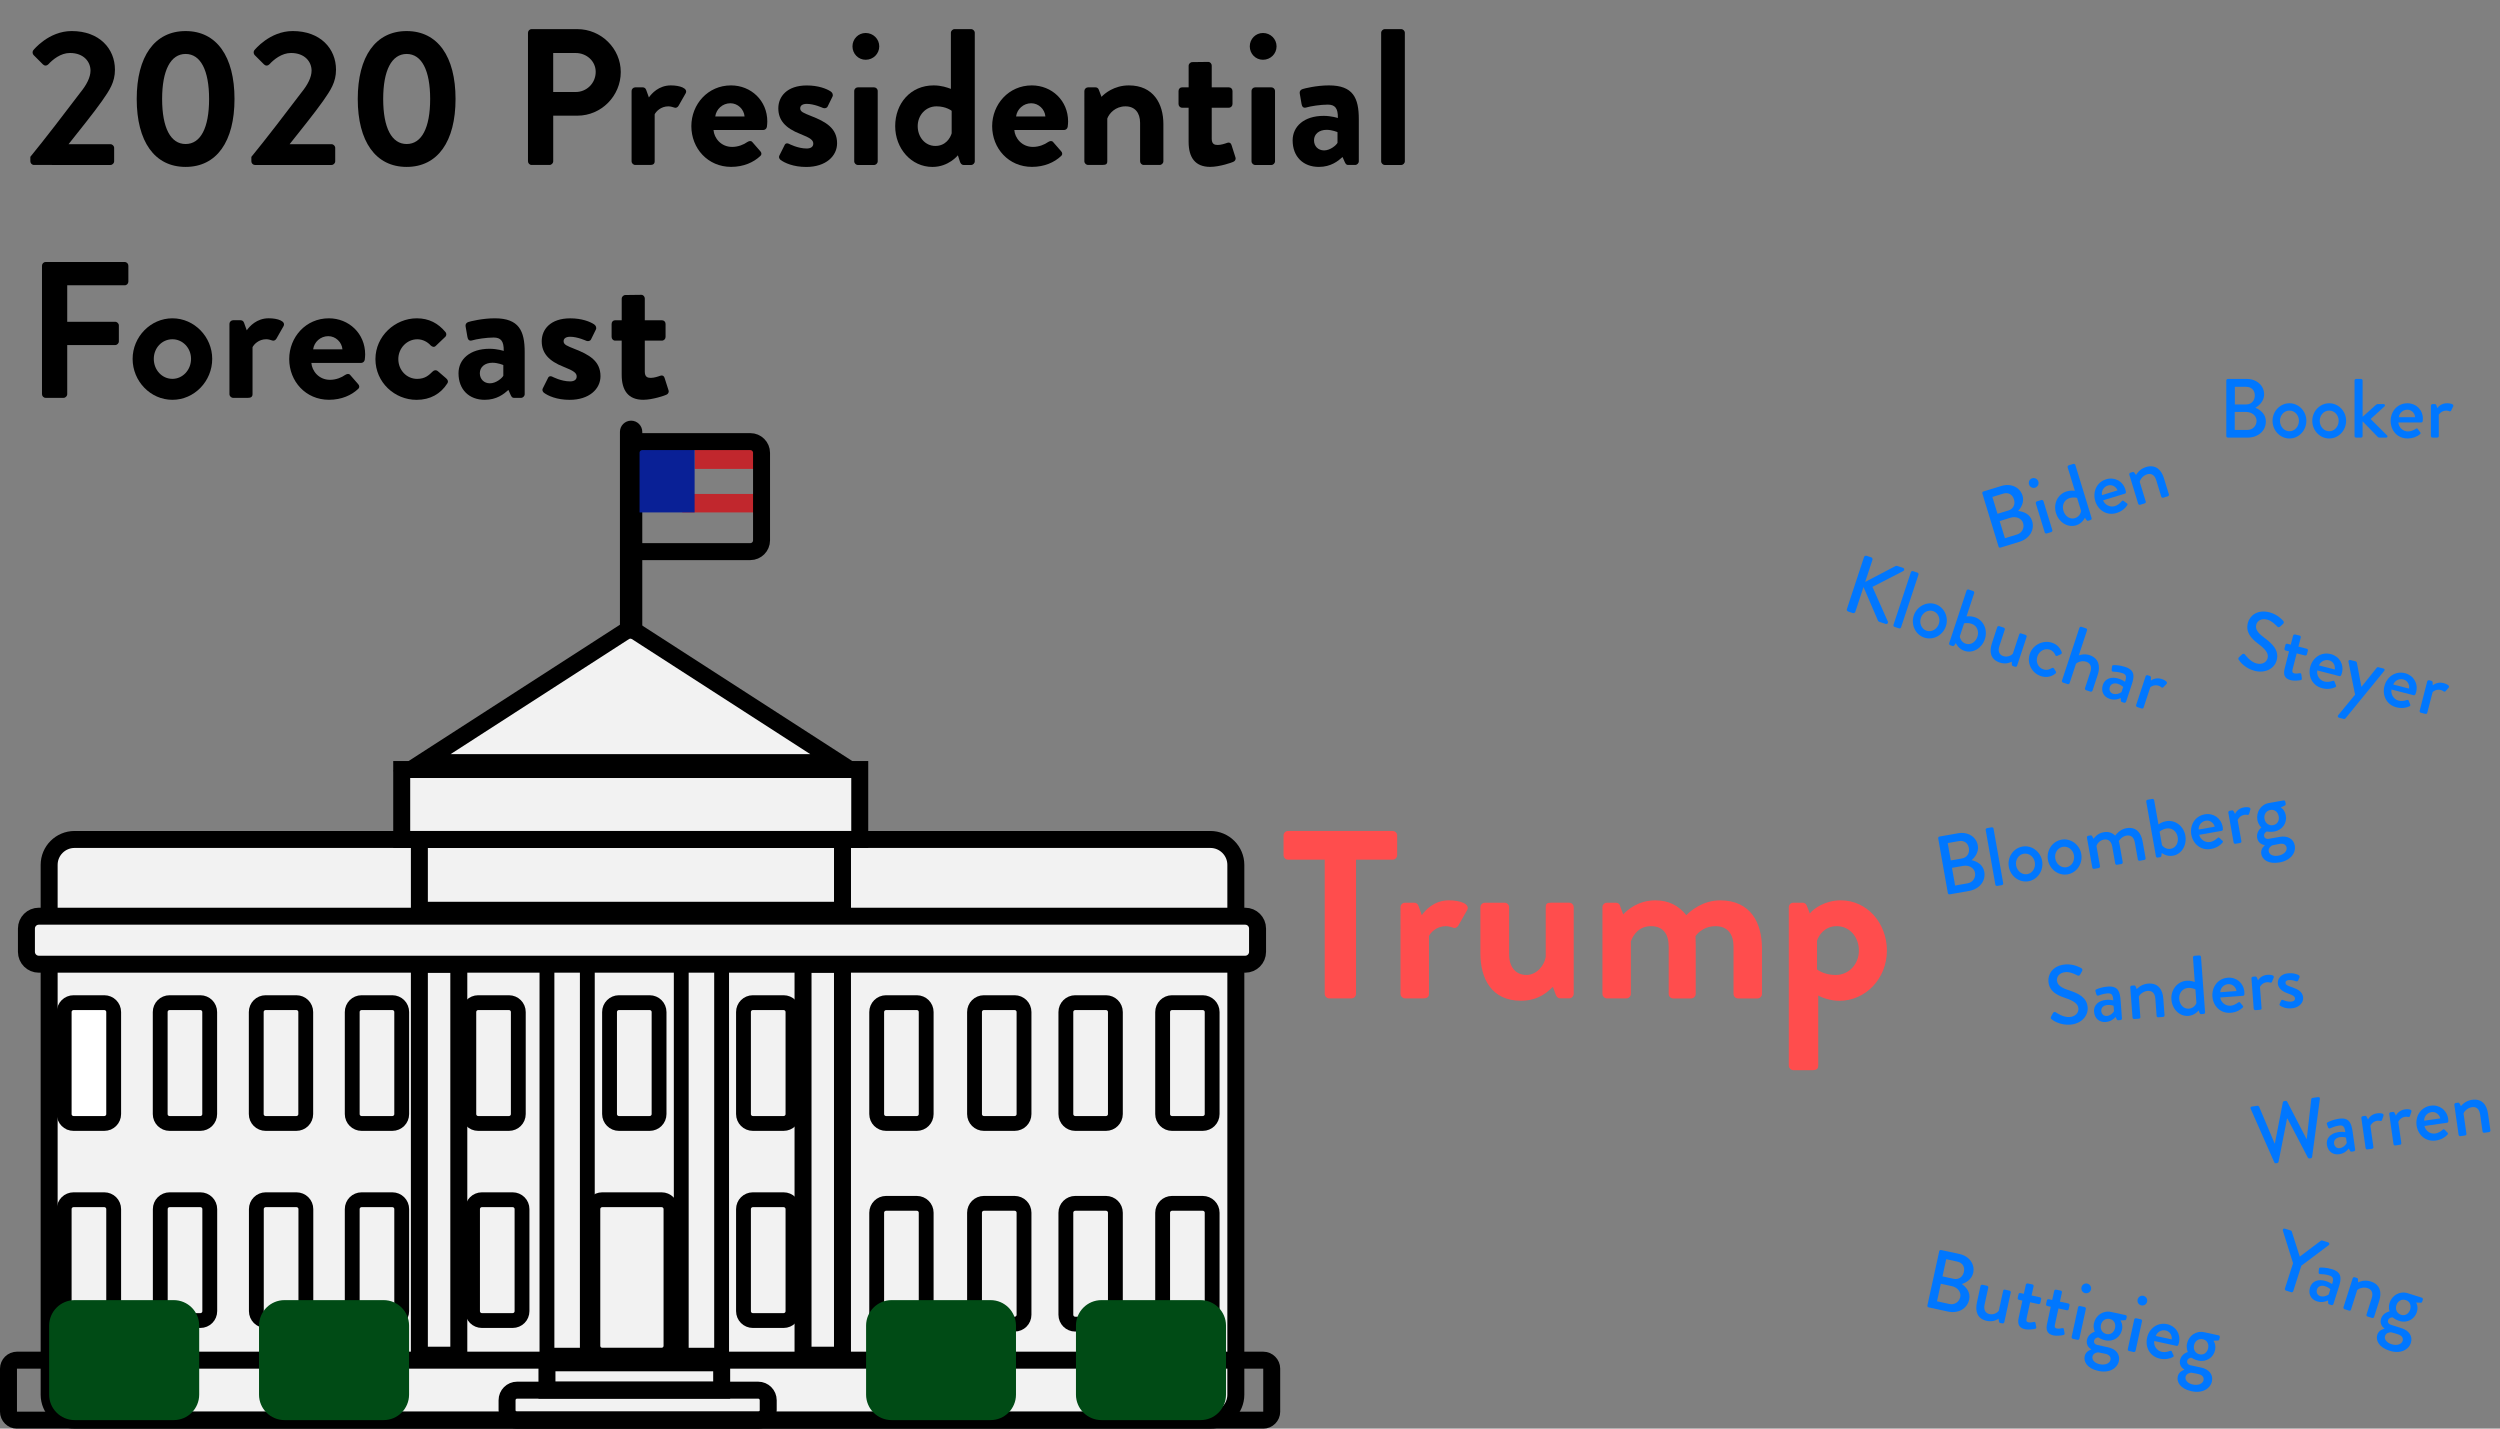 <?xml version="1.0" encoding="utf-8"?>
<!-- Generator: Adobe Illustrator 24.0.1, SVG Export Plug-In . SVG Version: 6.00 Build 0)  -->
<svg version="1.1" id="Layer_1" xmlns="http://www.w3.org/2000/svg" xmlns:xlink="http://www.w3.org/1999/xlink" x="0px" y="0px"
	 viewBox="0 0 1002.64 572.95" style="enable-background:new 0 0 1002.64 572.95;" xml:space="preserve">
<rect x="0" y="0" width="1002.64" height="572.95" fill="#808080" stroke="none"/>
<style type="text/css">
	.st0{clip-path:url(#SVGID_2_);}
	.st1{clip-path:url(#SVGID_4_);fill:#F2F2F2;}
	.st2{clip-path:url(#SVGID_4_);fill:none;stroke:#000000;stroke-width:6.808;stroke-miterlimit:10;}
	.st3{clip-path:url(#SVGID_4_);fill:#FFFFFF;}
	.st4{clip-path:url(#SVGID_4_);fill:none;stroke:#000000;stroke-width:1.698;stroke-miterlimit:10;}
	.st5{clip-path:url(#SVGID_4_);fill:none;stroke:#000000;stroke-width:5.951;stroke-miterlimit:10;}
	.st6{clip-path:url(#SVGID_4_);fill:#004B15;}
	.st7{clip-path:url(#SVGID_4_);fill:none;stroke:#000000;stroke-width:6.808;stroke-linecap:round;stroke-miterlimit:10;}
	.st8{clip-path:url(#SVGID_4_);fill:#C1272D;}
	.st9{clip-path:url(#SVGID_4_);}
	.st10{clip-path:url(#SVGID_4_);fill:#092096;}
	.st11{fill:#0077FF;}
	.st12{fill:#FF4D4D;}
</style>
<g>
	<path d="M12.17,62.89c5.14-6.23,14.94-18.99,20.16-25.92c2.41-2.96,3.97-5.99,3.97-8.64c0-3.5-2.65-7.08-8.25-7.08
		c-3.74,0-6.93,2.65-8.72,4.59c-0.62,0.62-1.48,0.62-2.1,0l-3.74-3.74c-0.47-0.47-0.62-1.4-0.08-2.02c0,0,6.07-7.63,15.33-7.63
		c11.13,0,17.36,7.08,17.36,15.49c0,5.06-2.18,8.25-5.22,12.61c-3.35,4.75-9.26,12.06-13.39,17.28h16.81c0.78,0,1.48,0.7,1.48,1.48
		v5.37c0,0.78-0.7,1.48-1.48,1.48H13.65c-0.86,0-1.48-0.7-1.48-1.48V62.89z"/>
	<path d="M54.83,39.7c0-17.05,7.16-27.24,19.61-27.24s19.61,10.2,19.61,27.24S86.9,66.94,74.44,66.94S54.83,56.74,54.83,39.7z
		 M83.86,39.7c0-11.52-3.42-18.06-9.42-18.06s-9.42,6.54-9.42,18.06c0,11.6,3.42,18.06,9.42,18.06S83.86,51.3,83.86,39.7z"/>
	<path d="M100.83,62.89c5.14-6.23,14.94-18.99,20.16-25.92c2.41-2.96,3.97-5.99,3.97-8.64c0-3.5-2.65-7.08-8.25-7.08
		c-3.74,0-6.93,2.65-8.72,4.59c-0.62,0.62-1.48,0.62-2.1,0l-3.74-3.74c-0.47-0.47-0.62-1.4-0.08-2.02c0,0,6.07-7.63,15.33-7.63
		c11.13,0,17.36,7.08,17.36,15.49c0,5.06-2.18,8.25-5.22,12.61c-3.35,4.75-9.26,12.06-13.39,17.28h16.81c0.78,0,1.48,0.7,1.48,1.48
		v5.37c0,0.78-0.7,1.48-1.48,1.48h-30.67c-0.86,0-1.48-0.7-1.48-1.48V62.89z"/>
	<path d="M143.48,39.7c0-17.05,7.16-27.24,19.61-27.24s19.61,10.2,19.61,27.24s-7.16,27.24-19.61,27.24S143.48,56.74,143.48,39.7z
		 M172.52,39.7c0-11.52-3.42-18.06-9.42-18.06s-9.42,6.54-9.42,18.06c0,11.6,3.42,18.06,9.42,18.06S172.52,51.3,172.52,39.7z"/>
	<path d="M211.75,13.16c0-0.78,0.62-1.48,1.48-1.48h18.29c9.57,0,17.44,7.78,17.44,17.2c0,9.65-7.86,17.51-17.36,17.51h-9.73v18.29
		c0,0.78-0.7,1.48-1.48,1.48h-7.16c-0.86,0-1.48-0.7-1.48-1.48V13.16z M230.89,36.9c4.36,0,8.02-3.5,8.02-8.09
		c0-4.28-3.66-7.55-8.02-7.55h-9.03V36.9H230.89z"/>
	<path d="M253.31,36.51c0-0.86,0.7-1.48,1.48-1.48h2.96c0.7,0,1.17,0.39,1.4,1.01l1.09,3.04c1.09-1.56,3.97-4.83,8.79-4.83
		c3.66,0,6.93,1.17,5.99,3.11l-2.88,5.06c-0.39,0.7-1.17,1.01-1.79,0.7c-0.23-0.08-1.4-0.47-2.26-0.47c-3.11,0-4.98,2.1-5.53,3.19
		v18.84c0,1.09-0.7,1.48-1.79,1.48h-5.99c-0.78,0-1.48-0.7-1.48-1.48V36.51z"/>
	<path d="M293.17,34.25c8.02,0,14.56,6.07,14.56,14.48c0,0.54-0.08,1.56-0.16,2.1c-0.08,0.78-0.78,1.32-1.48,1.32h-19.93
		c0.23,3.19,2.96,6.77,7.47,6.77c2.41,0,4.67-0.93,6.07-1.95c0.78-0.47,1.48-0.62,2.02,0l3.19,3.66c0.54,0.54,0.7,1.4-0.08,2.02
		c-2.57,2.41-6.54,4.28-11.6,4.28c-9.34,0-15.96-7.39-15.96-16.35C277.29,41.8,283.9,34.25,293.17,34.25z M298.61,46.7
		c-0.23-2.88-2.72-5.29-5.68-5.29c-3.11,0-5.68,2.33-6.07,5.29H298.61z"/>
	<path d="M312.55,62.43l2.1-4.2c0.31-0.78,1.09-0.93,1.79-0.54c0,0,3.5,1.87,7.08,1.87c1.56,0,2.65-0.62,2.65-1.95
		c0-1.4-1.09-2.26-5.22-3.89c-5.99-2.33-8.8-5.53-8.8-10.27c0-4.75,3.5-9.18,11.44-9.18c4.59,0,7.94,1.32,9.57,2.41
		c0.7,0.47,1.09,1.32,0.7,2.1l-1.95,3.97c-0.39,0.7-1.25,0.78-1.87,0.54c0,0-3.5-1.63-6.46-1.63c-1.87,0-2.65,0.78-2.65,1.79
		c0,1.4,1.4,1.87,4.28,3.04c5.99,2.33,10.51,4.9,10.51,10.97c0,5.14-4.51,9.5-12.38,9.5c-5.14,0-8.72-1.63-10.35-2.88
		C312.55,63.67,312.24,63.05,312.55,62.43z"/>
	<path d="M341.89,18.6c0-2.96,2.33-5.37,5.29-5.37c3.04,0,5.45,2.41,5.45,5.37c0,2.96-2.41,5.37-5.45,5.37
		C344.23,23.98,341.89,21.56,341.89,18.6z M342.59,36.51c0-0.86,0.7-1.48,1.48-1.48h6.46c0.78,0,1.48,0.62,1.48,1.48v28.18
		c0,0.78-0.7,1.48-1.48,1.48h-6.46c-0.78,0-1.48-0.7-1.48-1.48V36.51z"/>
	<path d="M374.43,34.25c3.11,0,5.53,0.86,6.93,1.4V13.16c0-0.78,0.7-1.48,1.48-1.48h6.62c0.78,0,1.48,0.7,1.48,1.48v51.53
		c0,0.78-0.7,1.48-1.48,1.48h-3.04c-0.7,0-1.25-0.62-1.48-1.48l-0.78-2.41c0,0-3.66,4.67-10.2,4.67c-8.48,0-14.94-7.39-14.94-16.35
		C359.02,41.49,365.17,34.25,374.43,34.25z M375.13,58.53c4.13,0,5.99-3.19,6.54-5.06v-9.03c0,0-2.18-1.79-6.07-1.79
		c-4.36,0-7.55,3.58-7.55,7.94S371,58.53,375.13,58.53z"/>
	<path d="M413.81,34.25c8.02,0,14.56,6.07,14.56,14.48c0,0.54-0.08,1.56-0.16,2.1c-0.08,0.78-0.78,1.32-1.48,1.32h-19.93
		c0.23,3.19,2.96,6.77,7.47,6.77c2.41,0,4.67-0.93,6.07-1.95c0.78-0.47,1.48-0.62,2.02,0l3.19,3.66c0.54,0.54,0.7,1.4-0.08,2.02
		c-2.57,2.41-6.54,4.28-11.6,4.28c-9.34,0-15.96-7.39-15.96-16.35C397.94,41.8,404.55,34.25,413.81,34.25z M419.26,46.7
		c-0.23-2.88-2.72-5.29-5.68-5.29c-3.11,0-5.68,2.33-6.07,5.29H419.26z"/>
	<path d="M434.91,36.51c0-0.86,0.7-1.48,1.48-1.48h2.96c0.7,0,1.09,0.39,1.32,0.93l1.09,2.88c1.17-1.25,4.98-4.59,10.97-4.59
		c9.88,0,13.85,7.39,13.85,15.49v14.94c0,0.78-0.7,1.48-1.48,1.48h-6.38c-0.86,0-1.48-0.7-1.48-1.48V49.27
		c0-4.05-2.1-6.62-5.84-6.62c-4.05,0-6.54,2.8-7.32,4.9v17.12c0,1.09-0.47,1.48-1.95,1.48h-5.76c-0.78,0-1.48-0.7-1.48-1.48V36.51z"
		/>
	<path d="M476.71,43.2h-2.65c-0.78,0-1.4-0.7-1.4-1.48v-5.21c0-0.86,0.62-1.48,1.4-1.48h2.65v-8.64c0-0.78,0.7-1.48,1.48-1.48
		l6.38-0.08c0.78,0,1.4,0.7,1.4,1.48v8.72h6.85c0.86,0,1.48,0.62,1.48,1.48v5.21c0,0.78-0.62,1.48-1.48,1.48h-6.85v12.45
		c0,2.18,1.17,2.49,2.41,2.49c1.32,0,2.96-0.54,3.81-0.86c0.86-0.31,1.48,0.08,1.71,0.86l1.56,4.9c0.31,0.78-0.08,1.56-0.86,1.87
		c-0.39,0.23-5.45,2.02-9.26,2.02c-5.99,0-8.64-3.74-8.64-10.04V43.2z"/>
	<path d="M501.23,18.6c0-2.96,2.33-5.37,5.29-5.37c3.04,0,5.45,2.41,5.45,5.37c0,2.96-2.41,5.37-5.45,5.37
		C503.56,23.98,501.23,21.56,501.23,18.6z M501.93,36.51c0-0.86,0.7-1.48,1.48-1.48h6.46c0.78,0,1.48,0.62,1.48,1.48v28.18
		c0,0.78-0.7,1.48-1.48,1.48h-6.46c-0.78,0-1.48-0.7-1.48-1.48V36.51z"/>
	<path d="M530.88,46.47c3.11,0,5.68,0.86,5.68,0.86c0.08-3.97-1.17-5.37-4.05-5.37s-6.93,0.62-8.72,1.17
		c-1.09,0.31-1.63-0.39-1.79-1.4l-0.7-4.05c-0.23-1.17,0.39-1.71,1.09-1.95c0.62-0.23,5.6-1.48,10.58-1.48
		c9.73,0,11.99,5.06,11.99,13.54v16.89c0,0.78-0.7,1.48-1.48,1.48h-2.8c-0.54,0-0.93-0.23-1.32-1.09l-0.93-2.1
		c-1.79,1.63-4.67,3.97-9.5,3.97c-6.23,0-10.51-4.05-10.51-10.66C518.43,50.75,522.94,46.47,530.88,46.47z M531.04,60.32
		c2.49,0,4.9-2.1,5.37-3.04v-4.28c0,0-2.1-0.93-4.36-0.93c-3.04,0-5.06,1.71-5.06,4.2C526.99,58.61,528.62,60.32,531.04,60.32z"/>
	<path d="M553.92,13.16c0-0.78,0.7-1.48,1.48-1.48h6.54c0.78,0,1.48,0.7,1.48,1.48v51.53c0,0.78-0.7,1.48-1.48,1.48h-6.54
		c-0.78,0-1.48-0.7-1.48-1.48V13.16z"/>
	<path d="M16.84,106.56c0-0.78,0.62-1.48,1.48-1.48H50c0.86,0,1.48,0.7,1.48,1.48v6.38c0,0.78-0.62,1.48-1.48,1.48H26.96v14.63
		h19.23c0.78,0,1.48,0.7,1.48,1.48v6.38c0,0.78-0.7,1.48-1.48,1.48H26.96v19.69c0,0.78-0.7,1.48-1.48,1.48h-7.16
		c-0.86,0-1.48-0.7-1.48-1.48V106.56z"/>
	<path d="M69.15,127.66c8.8,0,15.96,7.47,15.96,16.27c0,8.95-7.16,16.42-15.96,16.42s-15.96-7.47-15.96-16.42
		C53.19,135.13,60.35,127.66,69.15,127.66z M69.15,151.94c4.13,0,7.47-3.58,7.47-8.02c0-4.36-3.35-7.86-7.47-7.86
		c-4.2,0-7.47,3.5-7.47,7.86C61.68,148.36,64.95,151.94,69.15,151.94z"/>
	<path d="M92.03,129.91c0-0.86,0.7-1.48,1.48-1.48h2.96c0.7,0,1.17,0.39,1.4,1.01l1.09,3.04c1.09-1.56,3.97-4.83,8.79-4.83
		c3.66,0,6.93,1.17,5.99,3.11l-2.88,5.06c-0.39,0.7-1.17,1.01-1.79,0.7c-0.23-0.08-1.4-0.47-2.26-0.47c-3.11,0-4.98,2.1-5.53,3.19
		v18.84c0,1.09-0.7,1.48-1.79,1.48h-5.99c-0.78,0-1.48-0.7-1.48-1.48V129.91z"/>
	<path d="M131.89,127.66c8.02,0,14.56,6.07,14.56,14.48c0,0.54-0.08,1.56-0.16,2.1c-0.08,0.78-0.78,1.32-1.48,1.32h-19.93
		c0.23,3.19,2.96,6.77,7.47,6.77c2.41,0,4.67-0.93,6.07-1.95c0.78-0.47,1.48-0.62,2.02,0l3.19,3.66c0.54,0.54,0.7,1.4-0.08,2.02
		c-2.57,2.41-6.54,4.28-11.6,4.28c-9.34,0-15.96-7.39-15.96-16.35C116.01,135.21,122.62,127.66,131.89,127.66z M137.34,140.11
		c-0.23-2.88-2.72-5.29-5.68-5.29c-3.11,0-5.68,2.33-6.07,5.29H137.34z"/>
	<path d="M167.15,127.66c4.83,0,8.56,1.95,11.52,5.53c0.54,0.7,0.39,1.63-0.39,2.18l-3.58,3.42c-0.7,0.62-1.4,0.23-1.95-0.23
		c-1.25-1.4-3.19-2.49-5.37-2.49c-4.2,0-7.63,3.58-7.63,7.94c0,4.44,3.35,7.94,7.55,7.94c3.35,0,4.83-1.63,6.23-2.96
		c0.54-0.54,1.32-0.7,1.95-0.23l3.35,2.88c0.78,0.62,1.09,1.4,0.54,2.18c-2.65,4.12-6.77,6.54-12.3,6.54c-8.8,0-16.5-7-16.5-16.35
		C150.57,134.82,158.43,127.66,167.15,127.66z"/>
	<path d="M196.34,139.88c3.11,0,5.68,0.86,5.68,0.86c0.08-3.97-1.17-5.37-4.05-5.37s-6.93,0.62-8.72,1.17
		c-1.09,0.31-1.63-0.39-1.79-1.4l-0.7-4.05c-0.23-1.17,0.39-1.71,1.09-1.95c0.62-0.23,5.6-1.48,10.59-1.48
		c9.73,0,11.99,5.06,11.99,13.54v16.89c0,0.78-0.7,1.48-1.48,1.48h-2.8c-0.54,0-0.93-0.23-1.32-1.09l-0.93-2.1
		c-1.79,1.63-4.67,3.97-9.5,3.97c-6.23,0-10.51-4.05-10.51-10.66C183.88,144.16,188.4,139.88,196.34,139.88z M196.49,153.73
		c2.49,0,4.9-2.1,5.37-3.04v-4.28c0,0-2.1-0.93-4.36-0.93c-3.04,0-5.06,1.71-5.06,4.2C192.44,152.02,194.08,153.73,196.49,153.73z"
		/>
	<path d="M217.66,155.83l2.1-4.2c0.31-0.78,1.09-0.93,1.79-0.54c0,0,3.5,1.87,7.08,1.87c1.56,0,2.65-0.62,2.65-1.95
		c0-1.4-1.09-2.26-5.22-3.89c-5.99-2.33-8.8-5.53-8.8-10.27c0-4.75,3.5-9.18,11.44-9.18c4.59,0,7.94,1.32,9.57,2.41
		c0.7,0.47,1.09,1.32,0.7,2.1l-1.95,3.97c-0.39,0.7-1.25,0.78-1.87,0.54c0,0-3.5-1.63-6.46-1.63c-1.87,0-2.65,0.78-2.65,1.79
		c0,1.4,1.4,1.87,4.28,3.04c5.99,2.33,10.51,4.9,10.51,10.97c0,5.14-4.51,9.5-12.38,9.5c-5.14,0-8.72-1.63-10.35-2.88
		C217.66,157.08,217.35,156.46,217.66,155.83z"/>
	<path d="M249.34,136.61h-2.65c-0.78,0-1.4-0.7-1.4-1.48v-5.21c0-0.86,0.62-1.48,1.4-1.48h2.65v-8.64c0-0.78,0.7-1.48,1.48-1.48
		l6.38-0.08c0.78,0,1.4,0.7,1.4,1.48v8.72h6.85c0.86,0,1.48,0.62,1.48,1.48v5.21c0,0.78-0.62,1.48-1.48,1.48h-6.85v12.45
		c0,2.18,1.17,2.49,2.41,2.49c1.32,0,2.96-0.54,3.81-0.86c0.86-0.31,1.48,0.08,1.71,0.86l1.56,4.9c0.31,0.78-0.08,1.56-0.86,1.87
		c-0.39,0.23-5.45,2.02-9.26,2.02c-5.99,0-8.64-3.74-8.64-10.04V136.61z"/>
</g>
<g id="Vector_Smart_Object_1_">
	<g>
		<defs>
			<rect id="SVGID_1_" x="0" y="168.72" width="513.43" height="404.24"/>
		</defs>
		<clipPath id="SVGID_2_">
			<use xlink:href="#SVGID_1_"  style="overflow:visible;"/>
		</clipPath>
		<g class="st0">
			<defs>
				<rect id="SVGID_3_" x="0" y="168.73" width="513.44" height="404.22"/>
			</defs>
			<clipPath id="SVGID_4_">
				<use xlink:href="#SVGID_3_"  style="overflow:visible;"/>
			</clipPath>
			<path class="st1" d="M485.39,569.55H29.91c-5.63-0.02-10.19-4.58-10.2-10.2V346.86c0.02-5.63,4.58-10.19,10.2-10.2h455.48
				c5.63,0.02,10.19,4.58,10.2,10.2v212.48C495.58,564.97,491.02,569.53,485.39,569.55"/>
			<path class="st2" d="M29.91,336.67h455.51c5.64,0,10.22,4.58,10.22,10.2v212.48c0,5.64-4.58,10.2-10.22,10.2H29.91
				c-5.64,0-10.2-4.56-10.2-10.2V346.87C19.71,341.24,24.27,336.67,29.91,336.67z"/>
			<path class="st2" d="M6.83,545.5h499.77c1.89,0,3.43,1.54,3.43,3.43v17.21c0,1.89-1.54,3.43-3.43,3.43H6.83
				c-1.89,0-3.43-1.54-3.43-3.43v-17.21C3.41,547.04,4.94,545.5,6.83,545.5z"/>
			<rect x="27.51" y="403.79" class="st3" width="16.32" height="48.21"/>
			<rect x="27.51" y="403.79" class="st4" width="16.32" height="48.21"/>
			<path class="st5" d="M68.02,402.12h12.31c2.09,0,3.77,1.68,3.77,3.77v40.91c0,2.09-1.68,3.77-3.77,3.77H68.02
				c-2.09,0-3.77-1.68-3.77-3.77v-40.91C64.25,403.8,65.93,402.12,68.02,402.12z"/>
			<path class="st5" d="M29.51,402.12h12.31c2.09,0,3.77,1.68,3.77,3.77v40.91c0,2.09-1.68,3.77-3.77,3.77H29.51
				c-2.09,0-3.77-1.68-3.77-3.77v-40.91C25.74,403.8,27.42,402.12,29.51,402.12z"/>
			<path class="st5" d="M106.54,402.12h12.31c2.09,0,3.77,1.68,3.77,3.77v40.91c0,2.09-1.68,3.77-3.77,3.77h-12.31
				c-2.09,0-3.77-1.68-3.77-3.77v-40.91C102.77,403.8,104.46,402.12,106.54,402.12z"/>
			<path class="st5" d="M145.03,402.12h12.31c2.09,0,3.77,1.68,3.77,3.77v40.91c0,2.09-1.68,3.77-3.77,3.77h-12.31
				c-2.07,0-3.77-1.68-3.77-3.77v-40.91C141.26,403.8,142.96,402.12,145.03,402.12z"/>
			<path class="st5" d="M191.79,402.12h12.31c2.09,0,3.77,1.68,3.77,3.77v40.91c0,2.09-1.68,3.77-3.77,3.77h-12.31
				c-2.09,0-3.77-1.68-3.77-3.77v-40.91C188.03,403.8,189.71,402.12,191.79,402.12z"/>
			<path class="st5" d="M248.23,402.12h12.31c2.09,0,3.78,1.68,3.78,3.77v40.91c0,2.09-1.7,3.77-3.78,3.77h-12.31
				c-2.07,0-3.77-1.68-3.77-3.77v-40.91C244.46,403.8,246.16,402.12,248.23,402.12z"/>
			<path class="st5" d="M301.95,402.12h12.31c2.09,0,3.77,1.68,3.77,3.77v40.91c0,2.09-1.68,3.77-3.77,3.77h-12.31
				c-2.09,0-3.77-1.68-3.77-3.77v-40.91C298.18,403.8,299.86,402.12,301.95,402.12z"/>
			<path class="st5" d="M355.37,402.12h12.31c2.09,0,3.77,1.68,3.77,3.77v40.91c0,2.09-1.68,3.77-3.77,3.77h-12.31
				c-2.09,0-3.77-1.68-3.77-3.77v-40.91C351.61,403.8,353.29,402.12,355.37,402.12z"/>
			<path class="st5" d="M394.61,402.12h12.31c2.09,0,3.77,1.68,3.77,3.77v40.91c0,2.09-1.68,3.77-3.77,3.77h-12.31
				c-2.09,0-3.77-1.68-3.77-3.77v-40.91C390.84,403.8,392.52,402.12,394.61,402.12z"/>
			<path class="st5" d="M431.24,402.12h12.31c2.09,0,3.78,1.68,3.78,3.77v40.91c0,2.09-1.7,3.77-3.78,3.77h-12.31
				c-2.07,0-3.77-1.68-3.77-3.77v-40.91C427.47,403.8,429.17,402.12,431.24,402.12z"/>
			<path class="st5" d="M470.05,402.12h12.31c2.09,0,3.78,1.68,3.78,3.77v40.91c0,2.09-1.7,3.77-3.78,3.77h-12.31
				c-2.07,0-3.77-1.68-3.77-3.77v-40.91C466.29,403.8,467.98,402.12,470.05,402.12z"/>
			<path class="st5" d="M29.51,481.16h12.31c2.09,0,3.77,1.68,3.77,3.77v40.91c0,2.09-1.68,3.77-3.77,3.77H29.51
				c-2.09,0-3.77-1.68-3.77-3.77v-40.91C25.74,482.84,27.42,481.16,29.51,481.16z"/>
			<path class="st5" d="M68.05,481.16h12.31c2.09,0,3.77,1.68,3.77,3.77v40.91c0,2.09-1.68,3.77-3.77,3.77H68.05
				c-2.09,0-3.77-1.68-3.77-3.77v-40.91C64.28,482.84,65.96,481.16,68.05,481.16z"/>
			<path class="st5" d="M106.58,481.16h12.31c2.09,0,3.78,1.68,3.78,3.77v40.91c0,2.09-1.7,3.77-3.78,3.77h-12.31
				c-2.07,0-3.77-1.68-3.77-3.77v-40.91C102.81,482.84,104.51,481.16,106.58,481.16z"/>
			<path class="st5" d="M145.03,481.16h12.31c2.09,0,3.77,1.68,3.77,3.77v40.91c0,2.09-1.68,3.77-3.77,3.77h-12.31
				c-2.07,0-3.77-1.68-3.77-3.77v-40.91C141.26,482.84,142.96,481.16,145.03,481.16z"/>
			<path class="st5" d="M193.28,481.16h12.31c2.09,0,3.77,1.68,3.77,3.77v40.91c0,2.09-1.68,3.77-3.77,3.77h-12.31
				c-2.09,0-3.77-1.68-3.77-3.77v-40.91C189.51,482.84,191.19,481.16,193.28,481.16z"/>
			<path class="st5" d="M241.54,481.16h23.79c2.09,0,3.77,1.68,3.77,3.77v54.8c0,2.09-1.68,3.77-3.77,3.77h-23.79
				c-2.09,0-3.77-1.68-3.77-3.77v-54.8C237.77,482.84,239.45,481.16,241.54,481.16z"/>
			<path class="st5" d="M301.95,481.16h12.31c2.09,0,3.77,1.68,3.77,3.77v40.91c0,2.09-1.68,3.77-3.77,3.77h-12.31
				c-2.09,0-3.77-1.68-3.77-3.77v-40.91C298.18,482.84,299.86,481.16,301.95,481.16z"/>
			<path class="st5" d="M355.37,482.61h12.31c2.09,0,3.77,1.68,3.77,3.77v40.91c0,2.09-1.68,3.77-3.77,3.77h-12.31
				c-2.09,0-3.77-1.68-3.77-3.77v-40.91C351.61,484.29,353.29,482.61,355.37,482.61z"/>
			<path class="st5" d="M394.61,482.61h12.31c2.09,0,3.77,1.68,3.77,3.77v40.91c0,2.09-1.68,3.77-3.77,3.77h-12.31
				c-2.09,0-3.77-1.68-3.77-3.77v-40.91C390.84,484.29,392.52,482.61,394.61,482.61z"/>
			<path class="st5" d="M431.24,482.61h12.31c2.09,0,3.78,1.68,3.78,3.77v40.91c0,2.09-1.7,3.77-3.78,3.77h-12.31
				c-2.07,0-3.77-1.68-3.77-3.77v-40.91C427.47,484.29,429.17,482.61,431.24,482.61z"/>
			<path class="st5" d="M470.05,482.61h12.31c2.09,0,3.78,1.68,3.78,3.77v40.91c0,2.09-1.7,3.77-3.78,3.77h-12.31
				c-2.07,0-3.77-1.68-3.77-3.77v-40.91C466.29,484.29,467.98,482.61,470.05,482.61z"/>
			<path class="st6" d="M29.91,521.42h39.78c5.64,0.02,10.19,4.58,10.2,10.2v27.72c-0.02,5.63-4.56,10.19-10.2,10.2H29.91
				c-5.63-0.02-10.19-4.58-10.2-10.2v-27.72C19.73,526,24.29,521.44,29.91,521.42"/>
			<path class="st6" d="M114.08,521.42h39.78c5.64,0.02,10.19,4.58,10.2,10.2v27.72c-0.02,5.63-4.56,10.19-10.2,10.2h-39.78
				c-5.63-0.02-10.19-4.58-10.2-10.2v-27.72C103.9,526,108.46,521.44,114.08,521.42"/>
			<path class="st6" d="M357.55,521.42h39.73c5.63,0.02,10.17,4.58,10.19,10.2v27.72c-0.02,5.63-4.56,10.19-10.19,10.2h-39.73
				c-5.63-0.02-10.19-4.58-10.2-10.2v-27.72C347.36,526,351.92,521.44,357.55,521.42"/>
			<path class="st6" d="M441.72,521.42h39.78c5.64,0.02,10.19,4.58,10.2,10.2v27.72c-0.02,5.63-4.56,10.19-10.2,10.2h-39.78
				c-5.63-0.02-10.19-4.58-10.2-10.2v-27.72C431.53,526,436.1,521.44,441.72,521.42"/>
			<rect x="168.19" y="386.7" class="st2" width="15.82" height="156.81"/>
			<rect x="322.06" y="386.7" class="st2" width="15.82" height="156.81"/>
			<rect x="219.36" y="386.7" class="st5" width="16.19" height="156.81"/>
			<path class="st1" d="M499.39,386.68H15.55c-2.72-0.02-4.93-2.23-4.93-4.95v-9.28c0-2.72,2.22-4.93,4.93-4.95h483.85
				c2.72,0.02,4.93,2.23,4.93,4.95v9.28C504.33,384.45,502.11,386.67,499.39,386.68"/>
			<path class="st2" d="M15.55,367.45H499.4c2.73,0,4.95,2.22,4.95,4.95v9.35c0,2.73-2.22,4.95-4.95,4.95H15.55
				c-2.73,0-4.95-2.22-4.95-4.95v-9.35C10.6,369.66,12.82,367.45,15.55,367.45z"/>
			<rect x="273.22" y="386.7" class="st5" width="16.19" height="156.81"/>
			<path class="st2" d="M207.4,557.53h96.67c2.22,0,4.03,1.81,4.03,4.04v3.95c0,2.23-1.81,4.04-4.03,4.04H207.4
				c-2.23,0-4.04-1.81-4.04-4.04v-3.95C203.36,559.34,205.17,557.53,207.4,557.53z"/>
			<rect x="219.36" y="546.56" class="st2" width="70.07" height="10.96"/>
			<rect x="168.19" y="336.66" class="st2" width="169.7" height="28.41"/>
			<rect x="161.11" y="308.62" class="st1" width="183.7" height="28.04"/>
			<rect x="161.11" y="308.62" class="st2" width="183.7" height="28.04"/>
			<polygon class="st1" points="252.84,251.88 169.15,305.86 336.52,305.86 			"/>
			<polygon class="st7" points="252.84,251.88 169.15,305.86 336.52,305.86 			"/>
			<rect x="278.59" y="178.63" class="st8" width="25.76" height="9.43"/>
			<rect x="273.63" y="198.1" class="st8" width="29.9" height="7.41"/>
			<path class="st9" d="M253.11,256.12L253.11,256.12c-2.47,0-4.48-2.01-4.48-4.48v-78.43c0-2.49,2.01-4.5,4.48-4.5
				c2.47,0,4.48,2.01,4.48,4.5v78.43C257.58,254.09,255.59,256.1,253.11,256.12"/>
			<rect x="255.5" y="179.44" class="st10" width="23.08" height="26.07"/>
			<path class="st2" d="M257.58,177.11h43.34c2.47,0,4.5,2.01,4.5,4.48v35.14c0,2.47-2.02,4.5-4.5,4.5h-43.34
				c-2.47,0-4.48-2.02-4.48-4.5v-35.14C253.1,179.11,255.11,177.11,257.58,177.11z"/>
		</g>
	</g>
</g>
<g>
	<path class="st11" d="M795.03,197.91c-0.1-0.32,0.07-0.69,0.42-0.8l7.2-2.21c3.89-1.19,7.48,0.52,8.51,3.9
		c0.76,2.47-0.53,4.8-1.78,6.14c1.92,0.19,4.72,1.05,5.62,4.01c1.1,3.6-1.06,7.11-5.11,8.35l-7.56,2.32c-0.35,0.11-0.7-0.1-0.8-0.42
		L795.03,197.91z M805.46,204.74c2.06-0.63,2.85-2.53,2.26-4.46c-0.6-1.96-2.27-2.93-4.33-2.3l-4.34,1.33l2.07,6.75L805.46,204.74z
		 M808.97,214.35c1.96-0.6,3.01-2.58,2.4-4.57c-0.6-1.96-2.9-2.8-4.99-2.16l-4.4,1.35l2.11,6.88L808.97,214.35z"/>
	<path class="st11" d="M813.76,194.28c-0.33-1.06,0.22-2.14,1.25-2.46c1.06-0.33,2.15,0.26,2.48,1.32c0.32,1.03-0.26,2.12-1.33,2.45
		C815.13,195.9,814.07,195.31,813.76,194.28z M816.48,201.89c-0.1-0.32,0.1-0.7,0.42-0.8l1.83-0.56c0.32-0.1,0.7,0.1,0.8,0.42
		l3.57,11.64c0.1,0.32-0.1,0.7-0.42,0.8l-1.83,0.56c-0.32,0.1-0.7-0.1-0.8-0.42L816.48,201.89z"/>
	<path class="st11" d="M828.83,197.08c1.64-0.5,2.98-0.25,3.3-0.24l-2.89-9.42c-0.1-0.32,0.1-0.7,0.42-0.8l1.87-0.57
		c0.32-0.1,0.7,0.1,0.8,0.42l6.52,21.29c0.1,0.32-0.1,0.7-0.42,0.8l-0.96,0.3c-0.29,0.09-0.55-0.08-0.75-0.37l-0.54-0.85
		c0,0-0.99,2.27-3.53,3.05c-3.41,1.04-6.95-1.21-8.08-4.91C823.41,202.01,825.26,198.17,828.83,197.08z M832.18,207.8
		c1.96-0.6,2.41-2.46,2.46-2.87l-1.61-5.24c0,0-1.36-0.43-3.03,0.09c-2.15,0.66-3.12,2.89-2.45,5.08
		C828.21,207.01,830.13,208.43,832.18,207.8z"/>
	<path class="st11" d="M844.68,192.22c3.34-1.02,6.68,0.69,7.74,4.14c0.07,0.23,0.17,0.65,0.2,0.89c0.07,0.33-0.12,0.64-0.41,0.73
		l-8.75,2.68c0.63,1.71,2.66,2.95,4.75,2.31c1.16-0.35,2.06-1.19,2.58-1.81c0.32-0.34,0.5-0.54,0.86-0.3l1.28,0.95
		c0.3,0.19,0.48,0.42,0.19,0.86c-0.69,1.09-2.11,2.41-4.27,3.07c-3.89,1.19-7.4-1.07-8.53-4.77
		C839.21,197.31,840.82,193.4,844.68,192.22z M849.24,196.66c-0.57-1.51-2.26-2.44-3.83-1.95c-1.74,0.53-2.7,2.2-2.4,3.87
		L849.24,196.66z"/>
	<path class="st11" d="M853.97,190.39c-0.1-0.32,0.1-0.7,0.42-0.8l0.93-0.29c0.26-0.08,0.5,0.02,0.63,0.23l0.72,0.97
		c0.15-0.33,1.38-2.39,3.95-3.18c3.92-1.2,6.22,1.12,7.24,4.46l1.98,6.46c0.1,0.32-0.1,0.7-0.42,0.8l-1.83,0.56
		c-0.35,0.11-0.7-0.1-0.8-0.42l-2.02-6.59c-0.63-2.06-1.97-2.88-3.64-2.37c-2.03,0.62-2.96,2.52-2.98,3.02l2.4,7.85
		c0.13,0.42,0,0.67-0.55,0.84l-1.67,0.51c-0.32,0.1-0.7-0.1-0.8-0.42L853.97,190.39z"/>
</g>
<g>
	<path class="st11" d="M777.32,336.24c-0.06-0.33,0.15-0.68,0.52-0.74l7.42-1.31c4.01-0.71,7.36,1.43,7.97,4.91
		c0.45,2.55-1.11,4.7-2.51,5.87c1.88,0.42,4.56,1.62,5.09,4.67c0.66,3.71-1.92,6.93-6.09,7.67l-7.78,1.38
		c-0.37,0.06-0.68-0.19-0.74-0.52L777.32,336.24z M786.84,344.29c2.12-0.37,3.14-2.16,2.79-4.15c-0.36-2.02-1.89-3.18-4.01-2.81
		l-4.47,0.79l1.23,6.96L786.84,344.29z M789.15,354.26c2.02-0.36,3.3-2.19,2.94-4.24c-0.36-2.02-2.54-3.14-4.69-2.76l-4.54,0.8
		l1.25,7.09L789.15,354.26z"/>
	<path class="st11" d="M796.37,332.87c-0.06-0.33,0.19-0.68,0.52-0.74l1.89-0.33c0.33-0.06,0.68,0.19,0.74,0.52l3.88,21.92
		c0.06,0.33-0.19,0.68-0.52,0.74l-1.89,0.33c-0.33,0.06-0.68-0.19-0.74-0.52L796.37,332.87z"/>
	<path class="st11" d="M811.1,339.52c3.71-0.66,7.25,2,7.91,5.74c0.67,3.81-1.75,7.51-5.45,8.17c-3.71,0.66-7.25-2-7.92-5.81
		C804.97,343.88,807.39,340.18,811.1,339.52z M813.06,350.58c2.09-0.37,3.42-2.52,3.01-4.8c-0.39-2.22-2.37-3.75-4.46-3.38
		c-2.09,0.37-3.42,2.48-3.03,4.7C808.99,349.39,810.97,350.95,813.06,350.58z"/>
	<path class="st11" d="M826.8,336.75c3.71-0.66,7.25,2,7.91,5.74c0.67,3.81-1.75,7.51-5.46,8.17s-7.25-2-7.92-5.8
		C820.67,341.11,823.09,337.4,826.8,336.75z M828.76,347.81c2.09-0.37,3.41-2.52,3.01-4.8c-0.39-2.22-2.37-3.75-4.46-3.38
		c-2.09,0.37-3.42,2.48-3.03,4.7C824.69,346.61,826.67,348.18,828.76,347.81z"/>
	<path class="st11" d="M836.98,335.94c-0.06-0.33,0.19-0.68,0.52-0.74l0.93-0.16c0.3-0.05,0.49,0.08,0.63,0.3l0.56,1.06
		c0.25-0.35,1.49-2.18,4.04-2.63c1.92-0.34,3.45,0.18,4.65,1.36c0.3-0.43,1.91-2.52,4.43-2.97c4.04-0.71,5.97,1.88,6.58,5.33
		l1.18,6.66c0.06,0.33-0.15,0.68-0.52,0.74l-1.85,0.33c-0.36,0.06-0.68-0.19-0.74-0.52l-1.2-6.79c-0.37-2.09-1.54-3.11-3.33-2.79
		c-2.02,0.36-2.93,1.99-3.12,2.23c0.12,0.29,0.26,0.91,0.38,1.57l1.21,6.86c0.06,0.33-0.19,0.68-0.52,0.74l-1.75,0.31
		c-0.37,0.06-0.68-0.19-0.74-0.52l-1.2-6.79c-0.38-2.12-1.54-3.11-3.39-2.78c-1.99,0.35-2.84,2.11-2.93,2.57l1.43,8.08
		c0.06,0.33-0.19,0.68-0.52,0.74l-1.85,0.33c-0.33,0.06-0.68-0.19-0.74-0.52L836.98,335.94z"/>
	<path class="st11" d="M860.76,321.49c-0.06-0.33,0.19-0.68,0.52-0.74l1.92-0.34c0.33-0.06,0.68,0.19,0.74,0.52l1.71,9.7
		c0.28-0.15,1.36-0.99,3.05-1.29c3.68-0.65,7.07,1.93,7.75,5.8c0.67,3.81-1.45,7.43-4.96,8.05c-2.62,0.46-4.53-1.11-4.53-1.11
		l-0.09,1.01c-0.04,0.35-0.2,0.62-0.5,0.67l-0.99,0.18c-0.33,0.06-0.68-0.19-0.74-0.52L860.76,321.49z M870.59,340.41
		c2.12-0.37,3.18-2.51,2.78-4.73c-0.4-2.25-2.28-3.8-4.5-3.41c-1.72,0.3-2.75,1.27-2.75,1.27l0.96,5.43
		C867.32,339.32,868.57,340.77,870.59,340.41z"/>
	<path class="st11" d="M884.24,326.59c3.44-0.61,6.55,1.51,7.18,5.05c0.04,0.23,0.08,0.67,0.09,0.91c0.03,0.34-0.2,0.62-0.5,0.67
		l-9.01,1.59c0.42,1.77,2.28,3.25,4.43,2.87c1.19-0.21,2.19-0.93,2.78-1.48c0.36-0.3,0.57-0.48,0.89-0.19l1.15,1.09
		c0.28,0.22,0.42,0.47,0.08,0.87c-0.81,1-2.39,2.13-4.61,2.52c-4.01,0.71-7.21-1.97-7.89-5.78
		C878.18,330.98,880.26,327.3,884.24,326.59z M888.22,331.56c-0.38-1.57-1.95-2.7-3.57-2.41c-1.79,0.32-2.95,1.85-2.86,3.54
		L888.22,331.56z"/>
	<path class="st11" d="M893.68,325.91c-0.06-0.33,0.19-0.68,0.52-0.74l0.96-0.17c0.23-0.04,0.53,0.11,0.65,0.36l0.56,1.06
		c0.17-0.37,1.12-2.18,3.54-2.61c1.26-0.22,2.84-0.16,2.63,0.8l-0.51,1.76c-0.1,0.39-0.42,0.52-0.74,0.44
		c-0.22-0.06-0.74-0.11-1.17-0.03c-1.92,0.34-2.6,1.9-2.69,2.15l1.49,8.41c0.1,0.56-0.25,0.69-0.78,0.79l-1.59,0.28
		c-0.33,0.06-0.68-0.19-0.74-0.52L893.68,325.91z"/>
	<path class="st11" d="M906.93,331.87c0,0-1.24-1.04-1.59-3.03c-0.54-3.08,1.29-6.2,4.67-6.8l5.79-1.02
		c0.37-0.06,0.68,0.15,0.74,0.52l0.15,0.83c0.04,0.23-0.04,0.55-0.26,0.63l-1.73,0.82c0,0,1.61,0.81,2.05,3.29
		c0.5,2.81-1.23,5.78-4.68,6.39c-1.69,0.3-2.71-0.07-2.97-0.02c-0.23,0.04-1.26,0.8-1.07,1.86c0.13,0.76,0.84,1.25,1.83,1.08
		l4.5-0.8c2.88-0.51,5.48,0.64,5.98,3.52c0.51,2.91-1.68,5.97-6.08,6.74c-4.67,0.83-6.98-1.23-7.36-3.38
		c-0.35-1.99,1.11-3.2,1.4-3.46l-0.02-0.1c-0.73-0.07-2.64-0.66-3.04-2.88C904.79,333.51,906.93,331.87,906.93,331.87z
		 M913.89,327.4c-0.32-1.79-1.67-2.85-3.32-2.56c-1.69,0.3-2.69,1.77-2.38,3.56c0.32,1.79,1.76,2.83,3.45,2.53
		C913.3,330.64,914.21,329.19,913.89,327.4z M913.74,343.17c2.02-0.36,3.59-1.69,3.31-3.28c-0.09-0.53-0.66-1.83-2.82-1.45
		c-0.96,0.17-1.95,0.35-2.9,0.58c-0.19,0.1-1.72,0.92-1.45,2.41C910.12,342.78,911.72,343.53,913.74,343.17z"/>
</g>
<g>
	<path class="st11" d="M892.87,152.61c0-0.34,0.27-0.64,0.64-0.64h7.53c4.07,0,7,2.69,7,6.22c0,2.59-1.92,4.44-3.5,5.35
		c1.78,0.74,4.2,2.39,4.2,5.48c0,3.77-3.09,6.49-7.33,6.49h-7.9c-0.37,0-0.64-0.3-0.64-0.64V152.61z M901.38,172.42
		c2.05,0,3.63-1.58,3.63-3.67c0-2.05-1.95-3.53-4.14-3.53h-4.61v7.2H901.38z M900.84,162.2c2.15,0,3.46-1.58,3.46-3.6
		c0-2.05-1.31-3.46-3.46-3.46h-4.54v7.06H900.84z"/>
	<path class="st11" d="M918.2,161.73c3.77,0,6.79,3.23,6.79,7.03c0,3.87-3.03,7.1-6.79,7.1s-6.79-3.23-6.79-7.1
		C911.4,164.96,914.43,161.73,918.2,161.73z M918.2,172.96c2.12,0,3.8-1.88,3.8-4.2c0-2.25-1.68-4.1-3.8-4.1
		c-2.12,0-3.8,1.85-3.8,4.1C914.4,171.08,916.08,172.96,918.2,172.96z"/>
	<path class="st11" d="M934.14,161.73c3.77,0,6.79,3.23,6.79,7.03c0,3.87-3.03,7.1-6.79,7.1s-6.79-3.23-6.79-7.1
		C927.35,164.96,930.38,161.73,934.14,161.73z M934.14,172.96c2.12,0,3.8-1.88,3.8-4.2c0-2.25-1.68-4.1-3.8-4.1
		c-2.12,0-3.8,1.85-3.8,4.1C930.34,171.08,932.02,172.96,934.14,172.96z"/>
	<path class="st11" d="M944.3,152.61c0-0.34,0.3-0.64,0.64-0.64h1.95c0.34,0,0.64,0.3,0.64,0.64v14.56l5.25-4.71
		c0.24-0.2,0.5-0.4,0.84-0.4h2.35c0.57,0,0.67,0.64,0.37,0.91l-5.58,5.08l6.59,6.59c0.3,0.3,0.2,0.87-0.37,0.87h-2.76
		c-0.24,0-0.5-0.13-0.6-0.27l-6.09-6.26v5.89c0,0.34-0.3,0.64-0.64,0.64h-1.95c-0.34,0-0.64-0.3-0.64-0.64V152.61z"/>
	<path class="st11" d="M965.52,161.73c3.5,0,6.19,2.62,6.19,6.22c0,0.24-0.03,0.67-0.07,0.91c-0.03,0.34-0.3,0.57-0.61,0.57h-9.15
		c0.1,1.82,1.68,3.6,3.87,3.6c1.21,0,2.32-0.54,2.99-0.98c0.4-0.24,0.64-0.37,0.91-0.03l0.94,1.28c0.24,0.27,0.34,0.54-0.07,0.87
		c-0.97,0.84-2.72,1.68-4.98,1.68c-4.07,0-6.76-3.19-6.76-7.06C958.8,164.99,961.49,161.73,965.52,161.73z M968.59,167.31
		c-0.1-1.61-1.45-2.99-3.09-2.99c-1.82,0-3.23,1.31-3.43,2.99H968.59z"/>
	<path class="st11" d="M974.94,162.7c0-0.34,0.3-0.64,0.64-0.64h0.97c0.24,0,0.5,0.2,0.57,0.47l0.37,1.14
		c0.24-0.34,1.48-1.95,3.93-1.95c1.28,0,2.83,0.34,2.46,1.24l-0.81,1.65c-0.17,0.37-0.5,0.44-0.81,0.3c-0.2-0.1-0.71-0.24-1.14-0.24
		c-1.95,0-2.89,1.41-3.03,1.65v8.54c0,0.57-0.37,0.64-0.91,0.64h-1.61c-0.34,0-0.64-0.3-0.64-0.64V162.7z"/>
</g>
<g>
	<path class="st11" d="M777.74,501.81c0.07-0.33,0.4-0.57,0.76-0.49l7.36,1.6c3.98,0.87,6.26,4.12,5.51,7.57
		c-0.55,2.53-2.82,3.93-4.56,4.48c1.58,1.1,3.6,3.23,2.94,6.25c-0.8,3.68-4.41,5.68-8.55,4.78l-7.72-1.68
		c-0.36-0.08-0.56-0.43-0.49-0.76L777.74,501.81z M781.84,522.98c2,0.44,3.89-0.77,4.33-2.81c0.44-2-1.15-3.87-3.29-4.33l-4.5-0.98
		l-1.53,7.03L781.84,522.98z M783.49,512.87c2.1,0.46,3.72-0.81,4.15-2.78c0.44-2-0.54-3.66-2.65-4.12l-4.44-0.97l-1.5,6.9
		L783.49,512.87z"/>
	<path class="st11" d="M794.29,515.74c0.07-0.33,0.43-0.56,0.76-0.49l1.87,0.41c0.33,0.07,0.56,0.43,0.49,0.76l-1.47,6.74
		c-0.47,2.14,0.3,3.51,1.98,3.87c1.94,0.42,3.5-0.89,3.73-1.46l1.71-7.85c0.11-0.53,0.4-0.57,0.86-0.47l1.71,0.37
		c0.33,0.07,0.56,0.43,0.49,0.76l-2.59,11.89c-0.07,0.33-0.43,0.56-0.76,0.49l-0.92-0.2c-0.33-0.07-0.44-0.34-0.48-0.65l-0.12-1.02
		c-0.35,0.2-2.07,1.44-4.73,0.86c-3.94-0.86-4.71-3.95-3.97-7.37L794.29,515.74z"/>
	<path class="st11" d="M811.09,521.61l-1.38-0.3c-0.36-0.08-0.56-0.43-0.49-0.76l0.32-1.48c0.08-0.36,0.4-0.57,0.76-0.49l1.38,0.3
		l0.8-3.65c0.07-0.33,0.43-0.56,0.76-0.49l1.88,0.38c0.33,0.07,0.53,0.42,0.46,0.75l-0.8,3.68l3.35,0.73
		c0.36,0.08,0.57,0.4,0.49,0.76l-0.32,1.48c-0.07,0.33-0.4,0.57-0.76,0.49l-3.35-0.73l-1.42,6.51c-0.24,1.12,0.14,1.41,0.77,1.54
		c0.69,0.15,1.7-0.04,2.13-0.15c0.47-0.1,0.62,0.14,0.69,0.46l0.28,1.57c0.08,0.4-0.1,0.63-0.47,0.72
		c-0.37,0.12-2.48,0.49-4.06,0.15c-2.6-0.57-3.01-2.31-2.5-4.64L811.09,521.61z"/>
	<path class="st11" d="M822.46,524.09l-1.38-0.3c-0.36-0.08-0.56-0.43-0.49-0.76l0.32-1.48c0.08-0.36,0.4-0.57,0.76-0.49l1.38,0.3
		l0.8-3.65c0.07-0.33,0.43-0.56,0.76-0.49l1.88,0.38c0.33,0.07,0.53,0.42,0.46,0.75l-0.8,3.68l3.35,0.73
		c0.36,0.08,0.57,0.4,0.49,0.76l-0.32,1.48c-0.07,0.33-0.4,0.57-0.76,0.49l-3.35-0.73l-1.42,6.51c-0.24,1.12,0.14,1.41,0.77,1.54
		c0.69,0.15,1.7-0.04,2.13-0.15c0.47-0.1,0.62,0.14,0.69,0.46l0.28,1.57c0.09,0.4-0.1,0.63-0.47,0.72
		c-0.37,0.12-2.48,0.49-4.06,0.15c-2.59-0.57-3.01-2.31-2.5-4.64L822.46,524.09z"/>
	<path class="st11" d="M833.43,524.28c0.07-0.33,0.43-0.56,0.76-0.49l1.87,0.41c0.33,0.07,0.56,0.43,0.49,0.76l-2.59,11.89
		c-0.07,0.33-0.43,0.56-0.76,0.49l-1.87-0.41c-0.33-0.07-0.56-0.43-0.49-0.76L833.43,524.28z M834.79,516.31
		c0.24-1.08,1.25-1.76,2.3-1.53c1.08,0.24,1.75,1.28,1.52,2.36c-0.23,1.05-1.27,1.72-2.35,1.48
		C835.2,518.4,834.56,517.36,834.79,516.31z"/>
	<path class="st11" d="M840.11,534.1c0,0-0.75-1.44-0.32-3.41c0.67-3.06,3.55-5.25,6.91-4.52l5.75,1.25
		c0.36,0.08,0.57,0.4,0.49,0.76l-0.18,0.82c-0.05,0.23-0.25,0.5-0.48,0.48l-1.91,0.1c0,0,1.18,1.36,0.65,3.82
		c-0.61,2.79-3.33,4.88-6.75,4.14c-1.68-0.37-2.48-1.09-2.74-1.15c-0.23-0.05-1.47,0.27-1.7,1.32c-0.16,0.76,0.3,1.48,1.28,1.69
		l4.47,0.97c2.86,0.62,4.82,2.67,4.2,5.53c-0.63,2.89-3.82,4.88-8.19,3.93c-4.63-1.01-5.99-3.78-5.52-5.92
		c0.43-1.97,2.24-2.54,2.61-2.67l0.02-0.1c-0.65-0.35-2.2-1.61-1.72-3.82C837.51,534.8,840.11,534.1,840.11,534.1z M842.12,547.13
		c2,0.44,3.97-0.2,4.31-1.78c0.12-0.53,0.08-1.94-2.06-2.41c-0.95-0.21-1.94-0.42-2.91-0.57c-0.21,0.02-1.94,0.2-2.26,1.68
		C838.92,545.4,840.11,546.7,842.12,547.13z M848.25,532.6c0.39-1.77-0.46-3.27-2.1-3.62c-1.68-0.37-3.16,0.62-3.55,2.39
		s0.56,3.29,2.23,3.65C846.47,535.38,847.86,534.37,848.25,532.6z"/>
	<path class="st11" d="M855.95,529.18c0.07-0.33,0.43-0.56,0.76-0.49l1.87,0.41c0.33,0.07,0.56,0.43,0.49,0.76l-2.59,11.89
		c-0.07,0.33-0.43,0.56-0.76,0.49l-1.87-0.41c-0.33-0.07-0.56-0.43-0.49-0.76L855.95,529.18z M857.3,521.22
		c0.24-1.08,1.24-1.76,2.3-1.53c1.08,0.24,1.75,1.28,1.51,2.36c-0.23,1.05-1.27,1.72-2.35,1.48
		C857.71,523.3,857.08,522.27,857.3,521.22z"/>
	<path class="st11" d="M869.17,531.07c3.42,0.75,5.49,3.88,4.72,7.4c-0.05,0.23-0.18,0.65-0.26,0.87c-0.11,0.32-0.42,0.49-0.71,0.43
		l-8.94-1.95c-0.29,1.8,0.88,3.87,3.01,4.34c1.18,0.26,2.38-0.03,3.13-0.31c0.44-0.14,0.7-0.23,0.89,0.16l0.65,1.45
		c0.17,0.31,0.21,0.6-0.25,0.84c-1.13,0.61-3.02,1.06-5.22,0.58c-3.98-0.87-5.92-4.56-5.1-8.34
		C861.9,532.82,865.22,530.21,869.17,531.07z M870.97,537.18c0.25-1.6-0.78-3.23-2.38-3.58c-1.77-0.39-3.43,0.59-3.99,2.19
		L870.97,537.18z"/>
	<path class="st11" d="M877.44,542.23c0,0-0.75-1.44-0.32-3.41c0.67-3.06,3.55-5.25,6.91-4.52l5.75,1.25
		c0.36,0.08,0.57,0.4,0.49,0.76l-0.18,0.82c-0.05,0.23-0.25,0.5-0.48,0.48l-1.91,0.1c0,0,1.18,1.36,0.65,3.82
		c-0.61,2.79-3.33,4.88-6.75,4.14c-1.68-0.37-2.48-1.09-2.74-1.15c-0.23-0.05-1.47,0.26-1.7,1.32c-0.16,0.76,0.3,1.48,1.28,1.69
		l4.47,0.97c2.86,0.62,4.82,2.67,4.2,5.53c-0.63,2.89-3.82,4.88-8.19,3.93c-4.63-1.01-5.99-3.78-5.52-5.92
		c0.43-1.97,2.24-2.54,2.61-2.67l0.02-0.1c-0.65-0.35-2.2-1.61-1.72-3.82C874.84,542.94,877.44,542.23,877.44,542.23z
		 M879.45,555.27c2,0.44,3.97-0.2,4.31-1.78c0.12-0.53,0.08-1.94-2.06-2.41c-0.95-0.21-1.94-0.42-2.91-0.56
		c-0.21,0.02-1.94,0.2-2.26,1.68C876.25,553.54,877.45,554.83,879.45,555.27z M885.58,540.74c0.39-1.77-0.46-3.27-2.1-3.62
		c-1.68-0.37-3.16,0.62-3.55,2.39c-0.39,1.77,0.56,3.29,2.23,3.65C883.8,543.52,885.19,542.51,885.58,540.74z"/>
</g>
<g>
	<path class="st11" d="M747.58,223.42c0.14-0.41,0.57-0.66,1.02-0.51l1.85,0.61c0.42,0.14,0.65,0.6,0.51,1.02l-2.92,8.85l12.08-6.32
		c0.18-0.12,0.46-0.2,0.71-0.12l2.39,0.79c0.58,0.19,0.67,0.97,0.07,1.3l-12.33,6.34l6.21,13.99c0.15,0.4-0.25,1.09-0.92,0.86
		l-2.55-0.84c-0.32-0.11-0.47-0.3-0.5-0.41l-5.83-13.55l-3.28,9.93c-0.14,0.42-0.6,0.65-1.02,0.51l-1.85-0.61
		c-0.45-0.15-0.65-0.6-0.51-1.02L747.58,223.42z"/>
	<path class="st11" d="M766.38,229.46c0.11-0.32,0.49-0.51,0.81-0.41l1.82,0.6c0.32,0.11,0.51,0.49,0.41,0.81l-6.99,21.14
		c-0.11,0.32-0.49,0.51-0.81,0.41l-1.82-0.6c-0.32-0.11-0.51-0.49-0.41-0.81L766.38,229.46z"/>
	<path class="st11" d="M776.19,242.3c3.58,1.18,5.44,5.2,4.24,8.81c-1.21,3.67-5.1,5.79-8.68,4.61s-5.44-5.2-4.22-8.87
		C768.73,243.24,772.62,241.12,776.19,242.3z M772.67,252.97c2.01,0.66,4.2-0.6,4.93-2.8c0.71-2.14-0.31-4.42-2.32-5.09
		s-4.19,0.56-4.9,2.7C769.65,249.99,770.66,252.3,772.67,252.97z"/>
	<path class="st11" d="M788.7,236.84c0.11-0.32,0.49-0.51,0.81-0.41l1.85,0.61c0.32,0.11,0.51,0.49,0.41,0.81l-3.09,9.36
		c0.32,0,1.67-0.23,3.3,0.31c3.54,1.17,5.31,5.05,4.07,8.79c-1.21,3.67-4.8,5.85-8.19,4.73c-2.52-0.83-3.46-3.13-3.46-3.13
		l-0.56,0.84c-0.2,0.29-0.47,0.45-0.75,0.35l-0.96-0.32c-0.32-0.11-0.51-0.49-0.41-0.81L788.7,236.84z M788.38,258.16
		c2.04,0.68,3.99-0.7,4.69-2.84c0.72-2.17-0.2-4.42-2.34-5.13c-1.66-0.55-3.02-0.18-3.02-0.18l-1.73,5.24
		C786.02,255.65,786.43,257.52,788.38,258.16z"/>
	<path class="st11" d="M800.99,251.53c0.11-0.32,0.49-0.51,0.81-0.41l1.82,0.6c0.32,0.11,0.51,0.49,0.41,0.81l-2.16,6.55
		c-0.69,2.08-0.07,3.52,1.56,4.06c1.88,0.62,3.57-0.52,3.86-1.06l2.52-7.63c0.17-0.51,0.46-0.52,0.9-0.37l1.66,0.55
		c0.32,0.11,0.51,0.49,0.41,0.81l-3.82,11.56c-0.11,0.32-0.49,0.51-0.81,0.41l-0.89-0.3c-0.32-0.11-0.4-0.38-0.41-0.7l-0.01-1.03
		c-0.37,0.16-2.21,1.22-4.79,0.36c-3.83-1.27-4.28-4.42-3.18-7.75L800.99,251.53z"/>
	<path class="st11" d="M822.98,257.77c1.95,0.64,3.18,1.94,3.88,3.8c0.13,0.36-0.06,0.72-0.42,0.85l-1.37,0.61
		c-0.5,0.23-0.64-0.1-0.82-0.41c-0.36-0.83-1.1-1.71-2.15-2.06c-2.08-0.69-4.28,0.53-5,2.7c-0.73,2.2,0.29,4.49,2.36,5.17
		c1.63,0.54,2.58-0.07,3.46-0.49c0.38-0.19,0.67-0.1,0.88,0.22l0.63,0.99c0.23,0.36,0.26,0.72-0.07,0.97
		c-1.56,1.29-3.63,1.77-5.84,1.05c-3.58-1.18-5.74-5.05-4.47-8.88C815.29,258.52,819.44,256.6,822.98,257.77z"/>
	<path class="st11" d="M833.95,251.8c0.11-0.32,0.49-0.51,0.81-0.41l1.85,0.61c0.32,0.11,0.51,0.49,0.41,0.81l-3.31,10.03
		c0.39-0.12,2.24-0.78,4.29-0.11c3.61,1.19,4.48,4.35,3.33,7.83l-2.12,6.42c-0.11,0.32-0.49,0.51-0.81,0.41l-1.79-0.59
		c-0.35-0.12-0.51-0.49-0.41-0.81l2.14-6.48c0.69-2.08,0.01-3.57-1.65-4.12c-1.95-0.64-3.78,0.38-4.12,0.87l-2.54,7.7
		c-0.12,0.35-0.42,0.53-0.84,0.4l-1.82-0.6c-0.32-0.11-0.51-0.49-0.41-0.81L833.95,251.8z"/>
	<path class="st11" d="M849.84,272.21c1.34,0.44,2.4,1.22,2.4,1.22c0.7-2,0.58-2.93-1.05-3.46c-1.47-0.49-3.03-0.58-3.77-0.61
		c-0.42-0.03-0.55-0.36-0.53-0.74l0.13-1.27c0.04-0.45,0.34-0.6,0.66-0.6c0.26-0.02,2.29-0.06,4.65,0.72
		c4.09,1.35,3.65,3.97,2.59,7.16l-2.25,6.8c-0.11,0.32-0.49,0.51-0.81,0.41l-0.89-0.3c-0.29-0.09-0.37-0.27-0.4-0.63l-0.03-0.97
		c-0.92,0.44-2.49,0.98-4.47,0.33c-2.39-0.79-3.58-2.99-2.7-5.64C844.14,272.31,846.59,271.14,849.84,272.21z M847.43,278.22
		c1.28,0.42,2.81-0.14,3.4-0.65l0.68-2.04c-0.15-0.19-0.92-0.87-2.07-1.25c-1.53-0.51-2.85-0.06-3.28,1.25
		C845.78,276.68,846.25,277.83,847.43,278.22z"/>
	<path class="st11" d="M860.52,271.21c0.11-0.32,0.49-0.51,0.81-0.41l0.93,0.31c0.22,0.07,0.42,0.35,0.39,0.63l-0.01,1.2
		c0.33-0.25,2.02-1.39,4.35-0.62c1.21,0.4,2.58,1.21,1.94,1.95l-1.28,1.31c-0.28,0.3-0.62,0.26-0.86,0.03
		c-0.16-0.16-0.6-0.44-1.01-0.58c-1.85-0.61-3.19,0.43-3.39,0.61l-2.68,8.11c-0.18,0.54-0.55,0.49-1.06,0.32l-1.53-0.51
		c-0.32-0.11-0.51-0.49-0.41-0.81L860.52,271.21z"/>
</g>
<g>
	<path class="st11" d="M822.57,407.76c0.27-0.46,0.5-0.98,0.77-1.44c0.27-0.46,0.73-0.63,1.12-0.35c0.21,0.15,2.96,2.11,5.54,1.92
		c2.31-0.17,3.69-1.69,3.56-3.4c-0.15-2.01-1.99-3.16-5.41-4.29c-3.53-1.19-6.34-2.77-6.63-6.66c-0.19-2.62,1.56-6.35,6.89-6.75
		c3.35-0.25,6,1.31,6.35,1.52c0.28,0.15,0.58,0.6,0.29,1.13c-0.24,0.42-0.51,0.91-0.74,1.34c-0.24,0.46-0.66,0.69-1.15,0.42
		c-0.24-0.12-2.71-1.49-4.65-1.34c-2.82,0.21-3.66,2.06-3.57,3.3c0.14,1.91,1.7,2.98,4.57,3.91c4.01,1.29,7.46,2.89,7.76,6.98
		c0.26,3.49-2.65,6.57-7.01,6.89c-4.09,0.3-6.83-1.66-7.41-2.12C822.53,408.57,822.28,408.35,822.57,407.76z"/>
	<path class="st11" d="M844.87,400.99c1.41-0.1,2.68,0.21,2.68,0.21c-0.12-2.12-0.59-2.92-2.3-2.8c-1.54,0.11-3.02,0.63-3.71,0.88
		c-0.39,0.13-0.65-0.12-0.78-0.48l-0.36-1.22c-0.13-0.43,0.08-0.68,0.38-0.8c0.23-0.12,2.09-0.93,4.57-1.11
		c4.29-0.32,4.89,2.27,5.14,5.62l0.53,7.14c0.02,0.34-0.26,0.66-0.59,0.68l-0.94,0.07c-0.3,0.02-0.45-0.1-0.61-0.43l-0.4-0.88
		c-0.69,0.76-1.92,1.86-4,2.01c-2.51,0.19-4.45-1.39-4.66-4.18C839.64,403.26,841.45,401.24,844.87,400.99z M844.94,407.46
		c1.34-0.1,2.54-1.2,2.89-1.9l-0.16-2.15c-0.21-0.12-1.18-0.45-2.39-0.36c-1.61,0.12-2.66,1.04-2.55,2.41
		C842.83,406.67,843.7,407.55,844.94,407.46z"/>
	<path class="st11" d="M854.35,395.97c-0.02-0.34,0.26-0.66,0.59-0.68l0.97-0.07c0.27-0.02,0.48,0.13,0.57,0.36l0.49,1.11
		c0.21-0.29,1.87-2.03,4.56-2.22c4.09-0.3,5.81,2.47,6.07,5.96l0.5,6.74c0.02,0.34-0.25,0.66-0.59,0.68l-1.91,0.14
		c-0.37,0.03-0.66-0.25-0.68-0.59l-0.51-6.88c-0.16-2.15-1.28-3.24-3.03-3.12c-2.11,0.16-3.44,1.81-3.58,2.29l0.6,8.18
		c0.03,0.44-0.15,0.65-0.72,0.69l-1.74,0.13c-0.33,0.02-0.66-0.25-0.68-0.59L854.35,395.97z"/>
	<path class="st11" d="M876.95,393.33c1.71-0.13,2.96,0.42,3.27,0.5L879.5,384c-0.02-0.34,0.25-0.66,0.59-0.68l1.95-0.14
		c0.34-0.02,0.66,0.25,0.68,0.59l1.64,22.2c0.02,0.34-0.25,0.66-0.59,0.68l-1.01,0.07c-0.3,0.02-0.52-0.2-0.65-0.53l-0.34-0.95
		c0,0-1.47,2-4.12,2.19c-3.56,0.26-6.51-2.72-6.79-6.58C870.58,396.94,873.23,393.6,876.95,393.33z M877.85,404.53
		c2.05-0.15,2.9-1.87,3.04-2.25l-0.4-5.47c0,0-1.23-0.72-2.98-0.59c-2.25,0.17-3.69,2.13-3.52,4.41
		C874.15,402.88,875.7,404.69,877.85,404.53z"/>
	<path class="st11" d="M893.49,392.11c3.49-0.26,6.36,2.16,6.63,5.75c0.02,0.24,0.02,0.67,0,0.91c-0.01,0.34-0.26,0.59-0.56,0.61
		l-9.12,0.67c0.23,1.8,1.94,3.46,4.12,3.3c1.21-0.09,2.27-0.71,2.91-1.19c0.39-0.26,0.61-0.42,0.9-0.1l1.03,1.21
		c0.25,0.25,0.38,0.51,0,0.88c-0.91,0.91-2.59,1.88-4.84,2.04c-4.06,0.3-6.98-2.69-7.26-6.55
		C887.02,395.86,889.47,392.41,893.49,392.11z M896.95,397.46c-0.22-1.6-1.66-2.88-3.31-2.76c-1.81,0.13-3.12,1.55-3.2,3.24
		L896.95,397.46z"/>
	<path class="st11" d="M902.96,392.39c-0.02-0.34,0.25-0.66,0.59-0.68l0.97-0.07c0.24-0.02,0.52,0.16,0.61,0.43l0.45,1.11
		c0.21-0.35,1.33-2.05,3.78-2.23c1.27-0.09,2.84,0.13,2.54,1.06l-0.68,1.7c-0.14,0.38-0.47,0.47-0.78,0.36
		c-0.21-0.09-0.72-0.18-1.16-0.15c-1.95,0.14-2.78,1.62-2.9,1.87l0.63,8.52c0.04,0.57-0.32,0.66-0.86,0.7l-1.61,0.12
		c-0.33,0.02-0.66-0.25-0.68-0.59L902.96,392.39z"/>
	<path class="st11" d="M914.24,402.66l0.61-1.36c0.11-0.28,0.48-0.41,0.83-0.23c0,0,1.54,0.76,3.18,0.64
		c1.01-0.07,1.61-0.52,1.56-1.26c-0.07-0.91-0.84-1.29-2.74-1.99c-2.15-0.75-3.98-1.9-4.15-4.11c-0.12-1.68,1.1-3.79,4.32-4.03
		c1.88-0.14,3.33,0.36,4.03,0.75c0.32,0.18,0.52,0.6,0.34,0.95l-0.52,1.19c-0.15,0.31-0.57,0.45-0.85,0.33c0,0-1.53-0.6-2.8-0.5
		c-1.14,0.08-1.47,0.61-1.44,1.12c0.06,0.87,0.93,1.18,2.28,1.65c2.53,0.89,4.62,1.78,4.8,4.3c0.15,2.08-1.69,4.07-4.67,4.29
		c-2.25,0.17-3.78-0.53-4.53-1.05C914.28,403.23,914.12,402.94,914.24,402.66z"/>
</g>
<g>
	<path class="st11" d="M897.98,263.58c0.4-0.35,0.79-0.77,1.19-1.12c0.4-0.35,0.89-0.36,1.17,0.02c0.16,0.21,2.12,2.94,4.63,3.59
		c2.25,0.58,4.03-0.42,4.46-2.08c0.5-1.95-0.87-3.63-3.75-5.79c-2.96-2.26-5.12-4.65-4.15-8.43c0.65-2.54,3.5-5.52,8.68-4.19
		c3.26,0.84,5.26,3.16,5.53,3.47c0.22,0.23,0.36,0.75-0.09,1.16c-0.36,0.32-0.77,0.71-1.13,1.03c-0.37,0.36-0.84,0.44-1.22,0.03
		c-0.19-0.19-2.09-2.27-3.98-2.76c-2.74-0.7-4.12,0.78-4.43,1.98c-0.48,1.86,0.66,3.37,3.08,5.17c3.38,2.5,6.15,5.12,5.12,9.1
		c-0.87,3.39-4.61,5.38-8.85,4.29c-3.97-1.02-5.94-3.75-6.34-4.37C897.68,264.34,897.51,264.05,897.98,263.58z"/>
	<path class="st11" d="M918.03,261.24l-1.37-0.35c-0.36-0.09-0.54-0.45-0.46-0.78l0.38-1.46c0.09-0.36,0.42-0.55,0.78-0.46
		l1.37,0.35l0.93-3.62c0.08-0.33,0.45-0.54,0.78-0.46l1.87,0.45c0.33,0.08,0.51,0.44,0.43,0.77l-0.94,3.65l3.32,0.85
		c0.36,0.09,0.55,0.42,0.46,0.78l-0.38,1.47c-0.08,0.33-0.42,0.55-0.78,0.46l-3.32-0.85l-1.66,6.45c-0.28,1.11,0.09,1.41,0.71,1.57
		c0.68,0.18,1.7,0.02,2.14-0.07c0.47-0.09,0.62,0.16,0.67,0.49l0.22,1.58c0.07,0.4-0.13,0.63-0.5,0.71c-0.38,0.11-2.5,0.4-4.06,0
		c-2.57-0.66-2.92-2.42-2.32-4.73L918.03,261.24z"/>
	<path class="st11" d="M934.8,262.33c3.39,0.87,5.34,4.08,4.44,7.57c-0.06,0.23-0.2,0.64-0.29,0.86c-0.12,0.32-0.44,0.48-0.73,0.4
		l-8.86-2.28c-0.35,1.78,0.73,3.9,2.85,4.45c1.17,0.3,2.38,0.06,3.14-0.2c0.45-0.13,0.71-0.2,0.89,0.19l0.59,1.47
		c0.16,0.32,0.19,0.6-0.28,0.83c-1.15,0.57-3.06,0.95-5.24,0.39c-3.94-1.01-5.75-4.78-4.79-8.52
		C927.47,263.81,930.89,261.32,934.8,262.33z M936.37,268.5c0.3-1.59-0.65-3.26-2.25-3.67c-1.76-0.45-3.45,0.47-4.07,2.04
		L936.37,268.5z"/>
	<path class="st11" d="M941.86,265.4c-0.09-0.47,0.28-0.83,0.77-0.7l2.15,0.55c0.2,0.05,0.41,0.28,0.46,0.5l1.81,9.7l0.03,0.01
		l6.14-7.66c0.21-0.26,0.48-0.26,0.78-0.18l1.86,0.48c0.52,0.13,0.67,0.62,0.33,0.99l-15.51,19c-0.15,0.17-0.39,0.32-0.65,0.25
		l-1.95-0.5c-0.49-0.13-0.67-0.62-0.33-1.02l6.77-8.22L941.86,265.4z"/>
	<path class="st11" d="M964.57,269.99c3.39,0.87,5.34,4.08,4.44,7.57c-0.06,0.23-0.2,0.64-0.29,0.86c-0.12,0.32-0.44,0.48-0.73,0.4
		l-8.86-2.28c-0.35,1.78,0.73,3.9,2.85,4.45c1.17,0.3,2.38,0.06,3.14-0.2c0.45-0.13,0.71-0.2,0.89,0.19l0.59,1.47
		c0.16,0.32,0.19,0.6-0.28,0.83c-1.15,0.57-3.06,0.95-5.24,0.39c-3.94-1.01-5.75-4.78-4.79-8.52
		C957.25,271.47,960.67,268.98,964.57,269.99z M966.15,276.16c0.3-1.59-0.65-3.26-2.25-3.67c-1.76-0.45-3.45,0.47-4.07,2.04
		L966.15,276.16z"/>
	<path class="st11" d="M973.45,273.28c0.08-0.33,0.45-0.54,0.78-0.46l0.94,0.24c0.23,0.06,0.44,0.32,0.44,0.6l0.07,1.2
		c0.31-0.27,1.92-1.52,4.3-0.91c1.24,0.32,2.65,1.03,2.07,1.82l-1.19,1.39c-0.26,0.32-0.6,0.3-0.86,0.09
		c-0.17-0.15-0.62-0.4-1.05-0.51c-1.89-0.49-3.15,0.65-3.34,0.84l-2.13,8.27c-0.14,0.55-0.52,0.53-1.04,0.39l-1.56-0.4
		c-0.33-0.08-0.54-0.45-0.46-0.78L973.45,273.28z"/>
</g>
<g>
	<path class="st11" d="M902.64,444.67c-0.2-0.45,0.02-0.82,0.49-0.88l2.23-0.32c0.27-0.04,0.57,0.16,0.67,0.38l6.2,14.71l0.13-0.02
		l3.19-16.49c0.04-0.21,0.25-0.41,0.51-0.45l0.6-0.09c0.27-0.04,0.52,0.1,0.62,0.29l7.73,14.94l0.13-0.02l1.79-15.85
		c0.03-0.24,0.27-0.51,0.53-0.55l2.23-0.32c0.47-0.07,0.78,0.23,0.71,0.71l-3.11,23.27c-0.03,0.28-0.27,0.51-0.53,0.55l-0.53,0.08
		c-0.23,0.03-0.52-0.09-0.62-0.28l-8.21-15.72l-0.17,0.02l-3.41,17.37c-0.04,0.21-0.28,0.41-0.51,0.45l-0.53,0.08
		c-0.27,0.04-0.56-0.12-0.67-0.38L902.64,444.67z"/>
	<path class="st11" d="M937.91,454.02c1.4-0.2,2.69,0.03,2.69,0.03c-0.26-2.1-0.78-2.88-2.48-2.64c-1.53,0.22-2.97,0.83-3.64,1.13
		c-0.38,0.16-0.66-0.08-0.81-0.43l-0.44-1.19c-0.16-0.42,0.04-0.69,0.32-0.83c0.22-0.13,2.02-1.07,4.49-1.42
		c4.26-0.61,5.03,1.94,5.5,5.26l1.01,7.09c0.05,0.33-0.21,0.68-0.54,0.72l-0.93,0.13c-0.3,0.04-0.45-0.07-0.63-0.39l-0.46-0.85
		c-0.63,0.8-1.79,1.99-3.85,2.28c-2.5,0.35-4.54-1.09-4.93-3.85C932.85,456.65,934.51,454.51,937.91,454.02z M938.42,460.47
		c1.33-0.19,2.45-1.37,2.76-2.09l-0.3-2.13c-0.22-0.1-1.21-0.37-2.41-0.2c-1.6,0.23-2.58,1.22-2.38,2.58
		C936.25,459.83,937.18,460.65,938.42,460.47z"/>
	<path class="st11" d="M947.03,448.38c-0.05-0.33,0.21-0.67,0.54-0.72l0.97-0.14c0.23-0.03,0.53,0.13,0.63,0.39l0.53,1.08
		c0.19-0.37,1.19-2.14,3.62-2.48c1.27-0.18,2.84-0.06,2.61,0.89l-0.57,1.74c-0.12,0.39-0.44,0.5-0.76,0.41
		c-0.21-0.07-0.73-0.13-1.17-0.07c-1.93,0.27-2.67,1.81-2.76,2.06l1.2,8.46c0.08,0.57-0.28,0.69-0.81,0.76l-1.6,0.23
		c-0.33,0.05-0.68-0.21-0.72-0.54L947.03,448.38z"/>
	<path class="st11" d="M958.22,446.79c-0.05-0.33,0.21-0.67,0.54-0.72l0.97-0.14c0.23-0.03,0.53,0.13,0.63,0.39l0.53,1.08
		c0.19-0.37,1.19-2.14,3.62-2.48c1.27-0.18,2.84-0.06,2.61,0.89l-0.57,1.74c-0.12,0.39-0.44,0.5-0.76,0.41
		c-0.21-0.07-0.73-0.13-1.17-0.07c-1.93,0.27-2.67,1.81-2.76,2.06l1.2,8.46c0.08,0.57-0.28,0.69-0.81,0.76l-1.6,0.23
		c-0.33,0.05-0.68-0.21-0.72-0.54L958.22,446.79z"/>
	<path class="st11" d="M974.86,443.44c3.46-0.49,6.5,1.73,7,5.29c0.03,0.23,0.06,0.67,0.06,0.91c0.01,0.34-0.22,0.61-0.52,0.65
		l-9.06,1.29c0.36,1.78,2.17,3.33,4.34,3.02c1.2-0.17,2.22-0.86,2.83-1.39c0.37-0.29,0.58-0.46,0.89-0.16l1.11,1.13
		c0.27,0.23,0.41,0.48,0.06,0.88c-0.85,0.97-2.46,2.05-4.69,2.36c-4.03,0.57-7.14-2.21-7.69-6.04
		C968.66,447.62,970.87,444.01,974.86,443.44z M978.68,448.54c-0.33-1.58-1.85-2.76-3.48-2.53c-1.8,0.26-3.01,1.75-2.98,3.45
		L978.68,448.54z"/>
	<path class="st11" d="M984.32,443.08c-0.05-0.33,0.21-0.67,0.54-0.72l0.97-0.14c0.27-0.04,0.49,0.1,0.59,0.32l0.56,1.08
		c0.2-0.3,1.73-2.15,4.4-2.53c4.06-0.58,5.97,2.07,6.46,5.54l0.95,6.69c0.05,0.33-0.21,0.68-0.54,0.72l-1.9,0.27
		c-0.37,0.05-0.68-0.21-0.72-0.54l-0.97-6.83c-0.3-2.13-1.5-3.15-3.23-2.9c-2.1,0.3-3.31,2.03-3.41,2.52l1.15,8.12
		c0.06,0.43-0.11,0.66-0.68,0.74l-1.73,0.25c-0.33,0.05-0.67-0.21-0.72-0.54L984.32,443.08z"/>
</g>
<g>
	<path class="st11" d="M919.64,506.61l-4.1-13.09c-0.12-0.5,0.29-0.93,0.81-0.77l2.37,0.75c0.26,0.08,0.37,0.29,0.42,0.45l3.2,10.02
		l8.4-6.33c0.14-0.1,0.38-0.2,0.6-0.13l2.4,0.76c0.51,0.16,0.61,0.76,0.22,1.09l-10.99,8.26l-3.25,10.22
		c-0.1,0.32-0.48,0.52-0.8,0.42l-2.12-0.67c-0.35-0.11-0.52-0.48-0.42-0.8L919.64,506.61z"/>
	<path class="st11" d="M932.89,513.79c1.35,0.43,2.41,1.19,2.41,1.19c0.67-2.01,0.54-2.93-1.09-3.45c-1.47-0.47-3.04-0.54-3.77-0.56
		c-0.41-0.03-0.56-0.35-0.54-0.74l0.12-1.27c0.04-0.45,0.33-0.6,0.65-0.6c0.25-0.02,2.28-0.08,4.66,0.67
		c4.1,1.3,3.69,3.93,2.67,7.13l-2.17,6.83c-0.1,0.32-0.48,0.52-0.8,0.42l-0.9-0.29c-0.29-0.09-0.38-0.26-0.4-0.62l-0.04-0.97
		c-0.92,0.45-2.48,1.01-4.46,0.38c-2.4-0.76-3.62-2.95-2.77-5.61C927.19,513.95,929.62,512.75,932.89,513.79z M930.55,519.82
		c1.28,0.41,2.81-0.17,3.39-0.69l0.65-2.05c-0.15-0.19-0.93-0.86-2.08-1.23c-1.54-0.49-2.85-0.02-3.27,1.29
		C928.88,518.3,929.36,519.44,930.55,519.82z"/>
	<path class="st11" d="M943.56,512.66c0.1-0.32,0.48-0.52,0.8-0.42l0.93,0.3c0.26,0.08,0.4,0.3,0.39,0.55l0.04,1.21
		c0.31-0.18,2.49-1.18,5.06-0.37c3.91,1.24,4.48,4.46,3.42,7.79l-2.05,6.44c-0.1,0.32-0.48,0.52-0.8,0.42l-1.83-0.58
		c-0.35-0.11-0.52-0.48-0.42-0.8l2.09-6.57c0.65-2.05,0.02-3.49-1.65-4.02c-2.02-0.64-3.87,0.39-4.17,0.79l-2.49,7.82
		c-0.13,0.42-0.39,0.55-0.93,0.37l-1.67-0.53c-0.32-0.1-0.52-0.48-0.42-0.8L943.56,512.66z"/>
	<path class="st11" d="M958.36,525.94c0,0-0.62-1.5,0-3.42c0.95-2.98,4.03-4.9,7.3-3.86l5.61,1.78c0.35,0.11,0.53,0.45,0.42,0.8
		l-0.25,0.8c-0.07,0.22-0.29,0.47-0.53,0.43l-1.92-0.08c0,0,1.05,1.46,0.29,3.87c-0.87,2.72-3.78,4.55-7.11,3.49
		c-1.63-0.52-2.37-1.32-2.62-1.4c-0.22-0.07-1.49,0.13-1.81,1.15c-0.23,0.74,0.16,1.5,1.12,1.8l4.36,1.39
		c2.79,0.89,4.55,3.11,3.67,5.89c-0.9,2.82-4.26,4.51-8.52,3.15c-4.52-1.44-5.61-4.33-4.95-6.41c0.61-1.92,2.47-2.32,2.85-2.41
		l0.03-0.1c-0.61-0.41-2.04-1.81-1.35-3.96C955.7,526.4,958.36,525.94,958.36,525.94z M959.15,539.11c1.95,0.62,3.97,0.17,4.46-1.37
		c0.16-0.51,0.26-1.93-1.82-2.59c-0.93-0.3-1.89-0.6-2.84-0.83c-0.21,0-1.95,0.02-2.41,1.46
		C956.12,537.09,957.19,538.49,959.15,539.11z M966.6,525.21c0.55-1.73-0.15-3.29-1.75-3.8c-1.64-0.52-3.21,0.32-3.76,2.05
		c-0.55,1.73,0.25,3.33,1.88,3.85C964.57,527.81,966.05,526.94,966.6,525.21z"/>
</g>
<g>
	<path class="st12" d="M531.27,344.77h-14.68c-1.06,0-1.82-0.86-1.82-1.82v-7.87c0-0.96,0.77-1.82,1.82-1.82h41.93
		c1.06,0,1.82,0.86,1.82,1.82v7.87c0,0.96-0.77,1.82-1.82,1.82h-14.68v53.83c0,0.96-0.86,1.82-1.82,1.82h-8.92
		c-0.96,0-1.82-0.86-1.82-1.82V344.77z"/>
	<path class="st12" d="M561.68,363.86c0-1.06,0.86-1.82,1.82-1.82h3.65c0.86,0,1.44,0.48,1.73,1.25l1.34,3.74
		c1.34-1.92,4.89-5.95,10.84-5.95c4.51,0,8.54,1.44,7.39,3.84l-3.55,6.24c-0.48,0.86-1.44,1.25-2.21,0.86
		c-0.29-0.1-1.73-0.58-2.78-0.58c-3.84,0-6.14,2.59-6.81,3.93v23.22c0,1.34-0.86,1.82-2.21,1.82h-7.39c-0.96,0-1.82-0.86-1.82-1.82
		V363.86z"/>
	<path class="st12" d="M593.73,363.86c0-1.06,0.86-1.82,1.82-1.82h7.87c0.96,0,1.82,0.77,1.82,1.82v18.9c0,5.08,2.59,8.25,7,8.25
		c4.03,0,7.1-3.74,7.68-7.2v-19.96c0-1.44,0.58-1.82,2.11-1.82h7.29c0.96,0,1.82,0.77,1.82,1.82v34.73c0,0.96-0.86,1.82-1.82,1.82
		h-3.55c-0.96,0-1.54-0.67-1.82-1.44l-1.15-3.17c-1.73,1.54-5.28,5.56-12.86,5.56c-11.9,0-16.22-9.11-16.22-18.9V363.86z"/>
	<path class="st12" d="M642.66,363.86c0-1.06,0.86-1.82,1.82-1.82h3.55c0.86,0,1.44,0.48,1.63,1.06l1.34,3.65
		c1.63-1.82,6.04-5.66,12.86-5.66c5.47,0,9.31,2.11,12.47,5.95c1.63-1.73,6.62-5.95,13.53-5.95c12.28,0,16.79,9.11,16.79,19.19
		v18.33c0,0.96-0.77,1.82-1.82,1.82h-7.77c-1.06,0-1.82-0.86-1.82-1.82v-19c0-4.99-2.4-8.16-7.2-8.16c-5.56,0-8.06,4.03-8.06,4.03
		s0.1,1.92,0.1,3.65v19.48c0,0.96-0.86,1.82-1.82,1.82h-7.2c-1.06,0-1.82-0.86-1.82-1.82v-19c0-4.99-2.21-8.16-7.1-8.16
		c-4.8,0-7.1,3.45-8.06,6.04v21.11c0,0.96-0.86,1.82-1.82,1.82h-7.77c-0.96,0-1.82-0.86-1.82-1.82V363.86z"/>
	<path class="st12" d="M729.21,427.38c0,1.15-0.58,1.82-2.3,1.82h-7.68c-0.96,0-1.82-0.86-1.82-1.82v-63.52
		c0-1.06,0.86-1.82,1.82-1.82h3.74c0.67,0,1.34,0.38,1.63,1.15l1.25,3.17c1.44-1.92,6.14-5.28,12.38-5.28
		c10.55,0,18.52,9.11,18.52,20.15c0,11.32-8.63,20.15-19,20.15c-3.74,0-7.2-1.34-8.54-2.11V427.38z M736.21,391.02
		c5.37,0,9.31-4.41,9.31-9.79s-3.65-9.79-8.92-9.79c-4.89,0-7.29,3.84-7.87,5.85v11.51C728.73,388.81,731.41,391.02,736.21,391.02z"
		/>
</g>
<g>
</g>
<g>
</g>
<g>
</g>
<g>
</g>
<g>
</g>
<g>
</g>
<g>
</g>
<g>
</g>
<g>
</g>
<g>
</g>
<g>
</g>
</svg>
